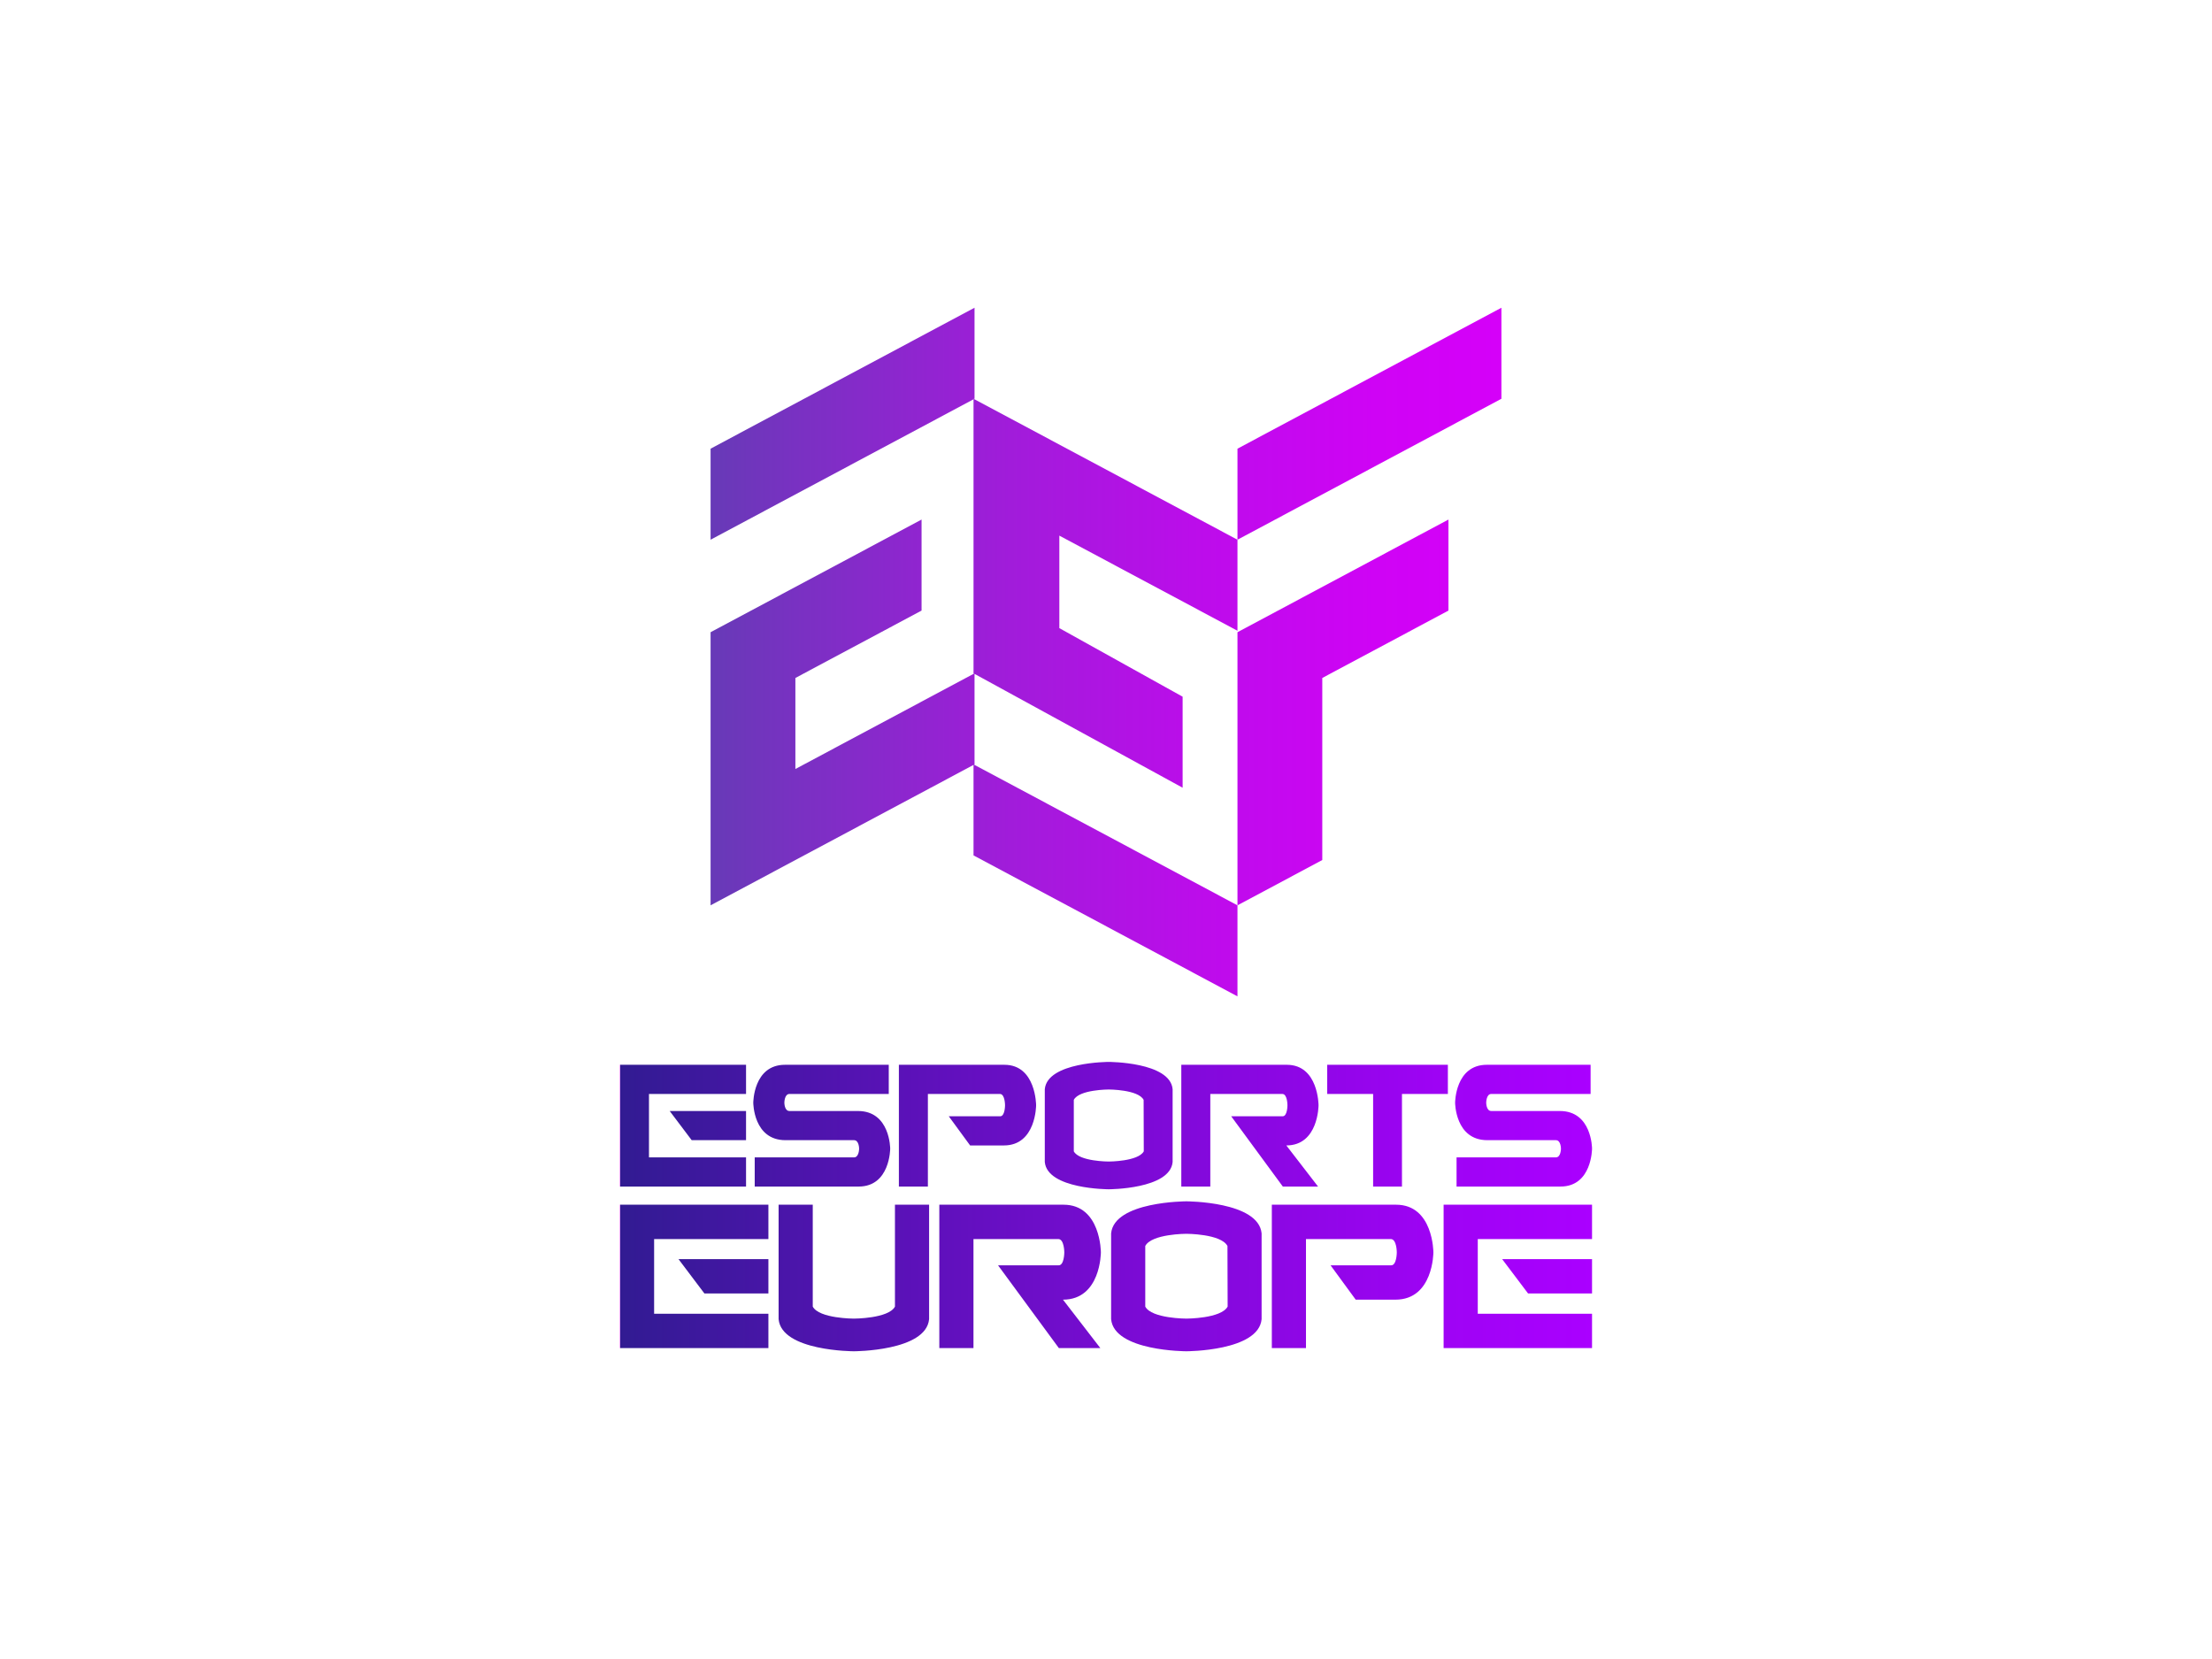 <?xml version="1.0" encoding="utf-8"?>
<svg version="1.1" xmlns:cc="http://creativecommons.org/ns#" xmlns:dc="http://purl.org/dc/elements/1.1/" xmlns:rdf="http://www.w3.org/1999/02/22-rdf-syntax-ns#" xmlns="http://www.w3.org/2000/svg" xmlns:xlink="http://www.w3.org/1999/xlink" x="0px" y="0px" viewBox="0 0 1024 768" xml:space="preserve">
 <defs>  <linearGradient id="a" y2="301.851" gradientUnits="userSpaceOnUse" x2="695.05" y1="301.851" x1="328.95">   <stop stop-color="#673ab7" offset="0"/>   <stop stop-color="#7931c2" offset=".108"/>   <stop stop-color="#a11cda" offset=".379"/>   <stop stop-color="#bd0ceb" offset=".627"/>   <stop stop-color="#cf03f5" offset=".842"/>   <stop stop-color="#d500f9" offset="1"/>  </linearGradient>  <linearGradient id="b" y2="558.568" gradientUnits="userSpaceOnUse" x2="737" y1="558.568" x1="287">   <stop stop-color="#d500f9" offset="0"/>   <stop stop-color="#311b92" offset="0"/>   <stop stop-color="#4a15a9" offset=".171"/>   <stop stop-color="#7e0ad7" offset=".553"/>   <stop stop-color="#9e03f4" offset=".841"/>   <stop stop-color="#a0f" offset="1"/>  </linearGradient> </defs> <path d="m451.139 142.458v42.142l-122.189 65.252v-42.142zm121.722 149.537v-42.142l-122.189-65.252v127.106l96.8 52.954v-42.142l-57.073-31.739v-42.822zm-122.189 103.996l122.189 65.252v-42.142l-122.189-65.252zm-82.462-82.14 58.411-31.193v-42.142l-97.671 52.159v126.427l122.189-65.252v-42.142l-82.93 44.286zm326.841-171.393v42.142l-122.189 65.252v-42.142zm-82.93 171.393 58.411-31.193v-42.142l-97.671 52.159v126.427l39.26-20.966z" fill="url(#a)"/> <path d="m287 549.293v-56.372h58.364v13.506h-44.936v29.367h44.936v13.5zm23.019-34.972h35.344v13.5h-25.161zm53.602 13.5c-14.906 0-14.906-17.339-14.906-17.339s0-17.561 14.683-17.561h48.033v13.506h-45.966c-2.361 0-2.361 4.055-2.361 4.055s0 3.839 2.361 3.839h31.728c14.903 0 14.903 17.411 14.903 17.411s0 17.561-14.608 17.561h-48.108v-13.5h45.966c2.361 0 2.361-4.061 2.361-4.061s0-3.911-2.361-3.911zm101.122 2.439h-15.645l-9.886-13.506h23.686c2.361 0.222 2.361-5.089 2.361-5.089s0-5.239-2.361-5.239h-33.353v42.866h-13.428v-56.372h48.844c14.683 0 14.683 18.745 14.683 18.745s-0 18.594-14.903 18.594zm78.1 7.672c-1.178 12.617-29.586 12.617-29.586 12.617s-28.408 0-29.589-12.617v-33.722c1.181-12.617 29.589-12.617 29.589-12.617s28.408 0 29.586 12.617zm-13.428-28.778c-2.511-4.794-16.158-4.794-16.158-4.794s-13.653 0-16.161 4.794v23.833c2.508 4.722 16.161 4.722 16.161 4.722s13.647 0 16.23-4.722zm17.447-16.233h48.844c14.683 0 14.683 18.745 14.683 18.745s0 18.594-14.906 18.594l14.683 19.033h-16.305l-23.905-32.539h23.683c2.361 0.222 2.361-5.089 2.361-5.089s0-5.239-2.361-5.239h-33.35v42.866h-13.428zm67.547 0h55.855v13.506h-21.25v42.866h-13.356v-42.866h-21.25zm74.113 34.9c-14.906 0-14.906-17.339-14.906-17.339s0-17.561 14.683-17.561h48.039v13.506h-45.972c-2.361 0-2.361 4.055-2.361 4.055s0 3.839 2.361 3.839h31.728c14.906 0 14.906 17.411 14.906 17.411s0 17.561-14.611 17.561h-48.105v-13.5h45.966c2.361 0 2.361-4.061 2.361-4.061s0-3.911-2.361-3.911zm-401.522 96.242v-66.368h68.713v15.901h-52.904v34.574h52.904v15.893zm27.101-41.173h41.612v15.893h-29.623zm116.007 27.798c-1.39 14.854-34.832 14.854-34.832 14.854s-33.446 0-34.835-14.854v-52.992h15.809v47.171c2.953 5.56 19.027 5.56 19.027 5.56s16.07 0 19.023-5.56v-47.171h15.809zm4.732-52.992h57.505c17.287 0 17.287 22.068 17.287 22.068s0 21.892-17.545 21.892l17.287 22.408h-19.2l-28.144-38.308h27.886c2.78 0.262 2.78-5.991 2.78-5.991s0-6.168-2.78-6.168h-39.267v50.467h-15.809zm149.195 52.992c-1.386 14.854-34.832 14.854-34.832 14.854s-33.446 0-34.835-14.854v-39.702c1.39-14.854 34.835-14.854 34.835-14.854s33.446 0 34.832 14.854zm-15.809-33.881c-2.953-5.644-19.023-5.644-19.023-5.644s-16.074 0-19.027 5.644v28.059c2.953 5.56 19.027 5.56 19.027 5.56s16.07 0 19.108-5.56zm77.784 24.848h-18.412l-11.642-15.901h27.883c2.78 0.262 2.78-5.991 2.78-5.991s0-6.168-2.78-6.168h-39.263v50.467h-15.809v-66.368h57.505c17.287 0 17.287 22.068 17.287 22.068s0 21.892-17.549 21.892zm22.281 22.408v-66.368h68.709v15.901h-52.9v34.574h52.9v15.893zm27.104-41.173h41.605v15.893h-29.615z" fill="url(#b)"/>
</svg>